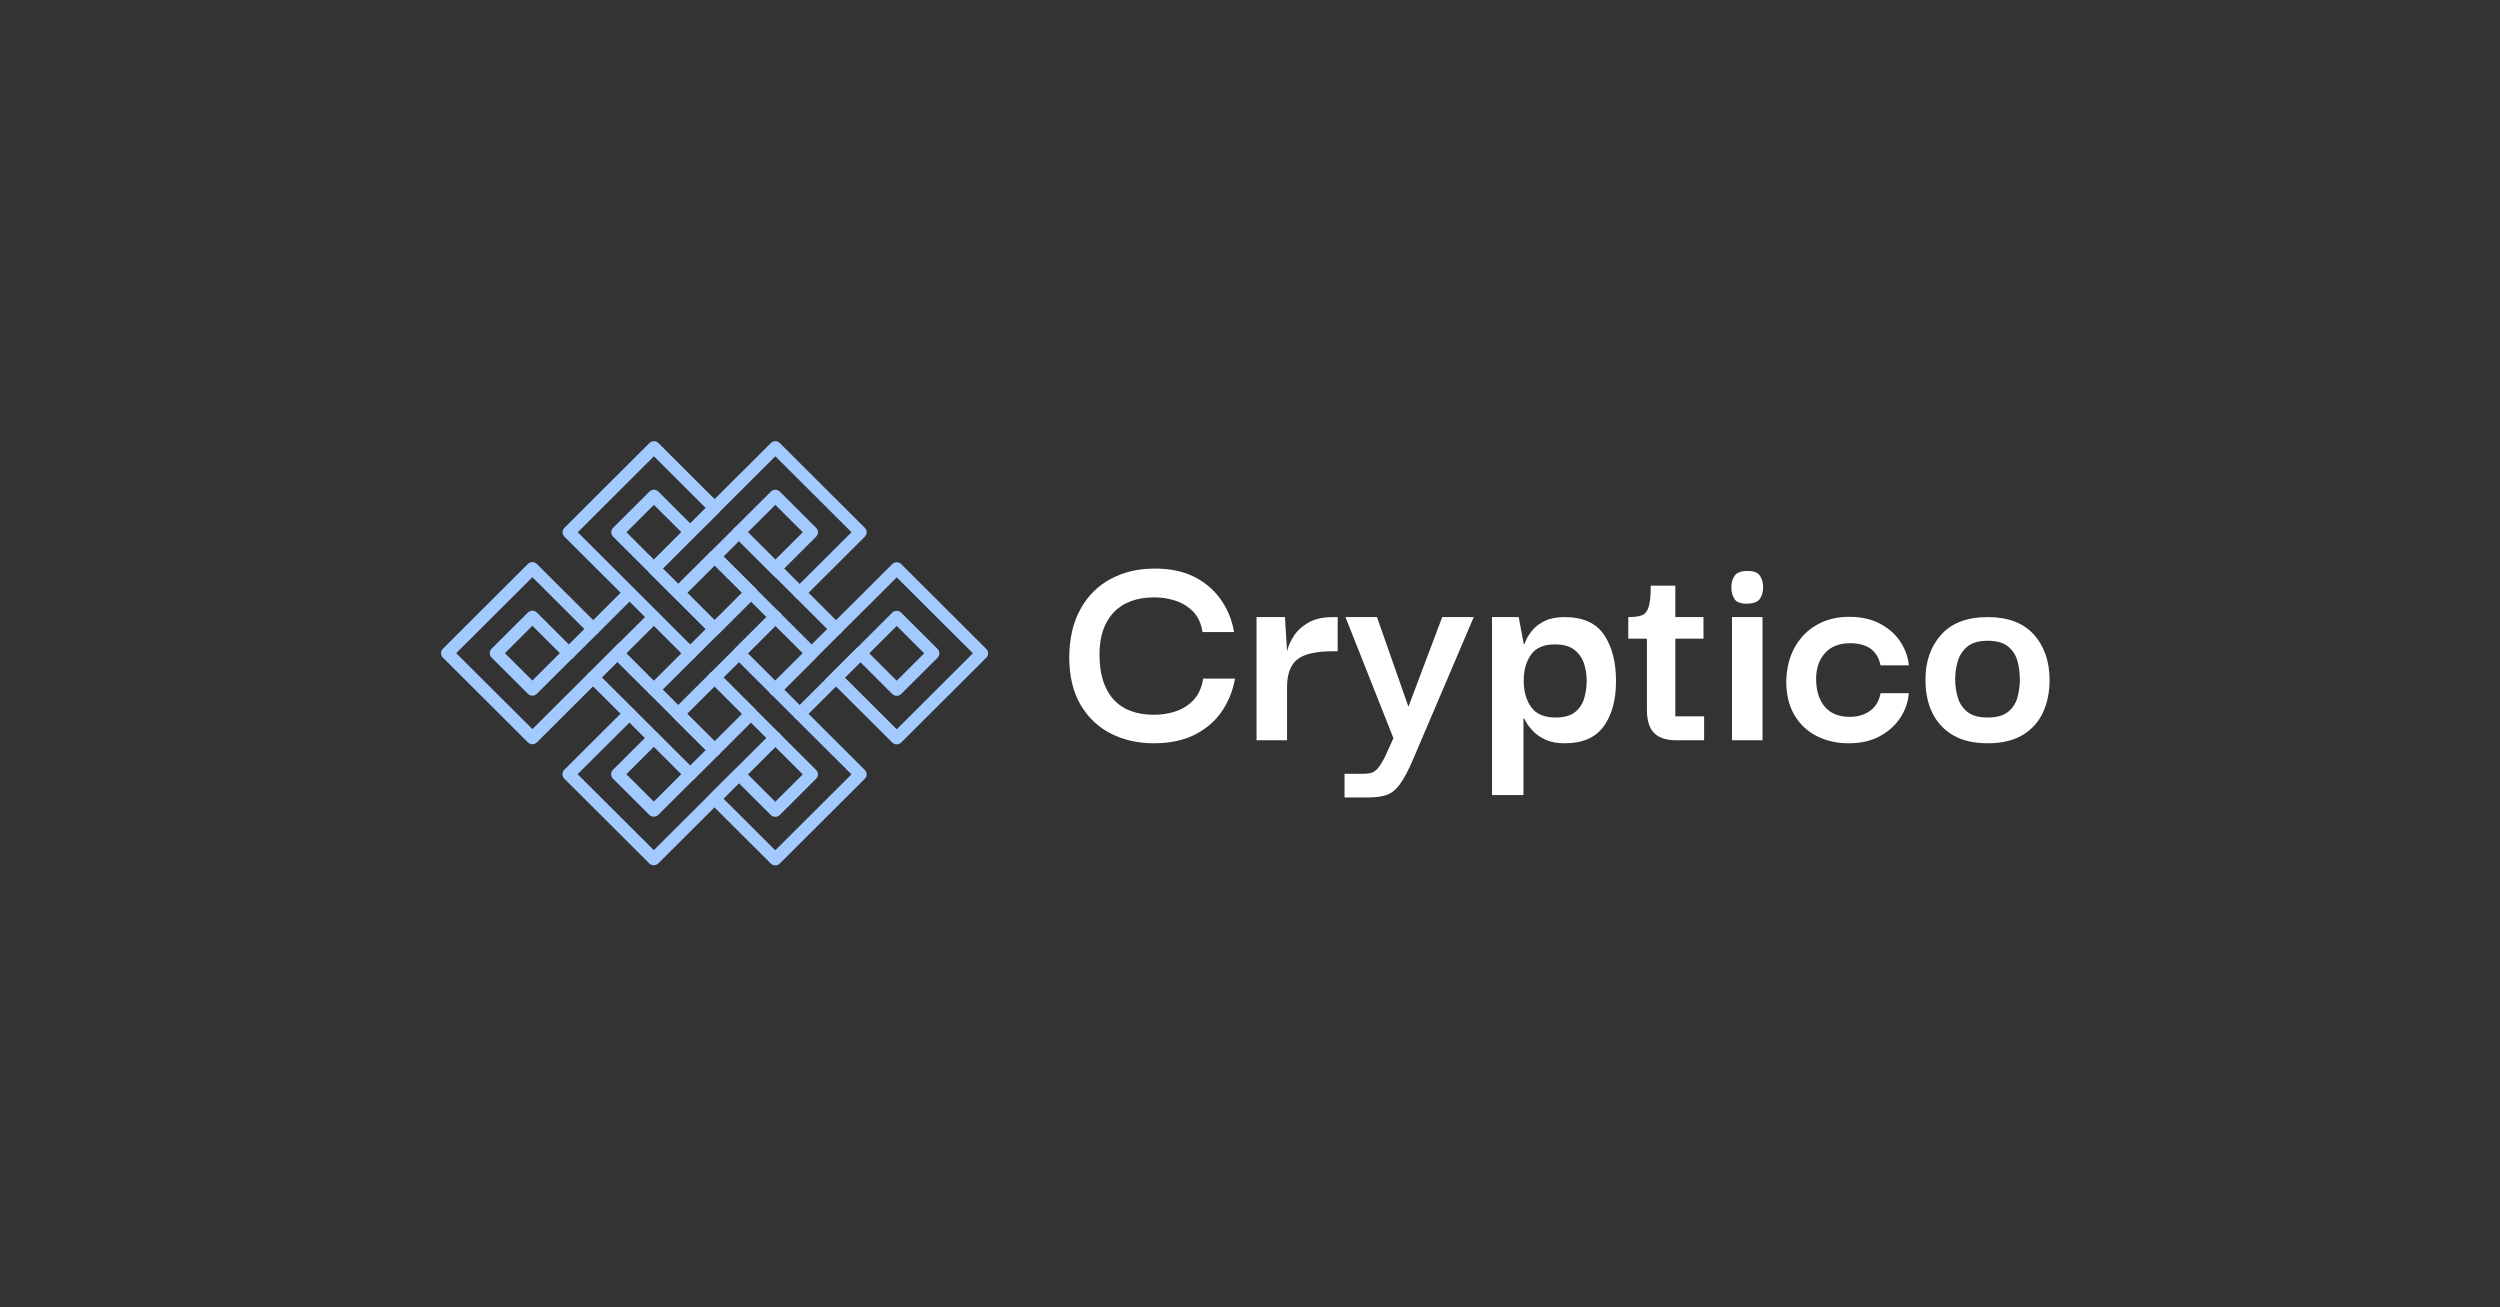 <svg xmlns="http://www.w3.org/2000/svg" xmlns:xlink="http://www.w3.org/1999/xlink" width="570" zoomAndPan="magnify" viewBox="0 0 427.5 223.5" height="298" preserveAspectRatio="xMidYMid meet" version="1.0"><rect x="0" y="0" width="427.5" height="223.5" fill="#333333" stroke="none"/><defs><g/><clipPath id="a9ebd62bd0"><path d="M 131 96 L 168.961 96 L 168.961 128 L 131 128 Z M 131 96 " clip-rule="nonzero"/></clipPath><clipPath id="eefc0f6dbd"><path d="M 116 75.434 L 149 75.434 L 149 107 L 116 107 Z M 116 75.434 " clip-rule="nonzero"/></clipPath><clipPath id="df4c2763ac"><path d="M 96 75.434 L 128 75.434 L 128 107 L 96 107 Z M 96 75.434 " clip-rule="nonzero"/></clipPath><clipPath id="43365fcb30"><path d="M 75.312 96 L 108 96 L 108 128 L 75.312 128 Z M 75.312 96 " clip-rule="nonzero"/></clipPath></defs><g clip-path="url(#a9ebd62bd0)"><path fill="#a2caff" d="M 158.035 111.715 L 153.34 107.035 L 148.645 111.715 L 153.34 116.398 Z M 153.34 96.141 C 153.613 96.141 153.891 96.246 154.102 96.457 L 168.645 110.957 C 168.848 111.16 168.961 111.434 168.961 111.715 C 168.961 112 168.848 112.273 168.645 112.473 L 154.102 126.977 C 153.68 127.395 153 127.395 152.578 126.977 L 142.957 117.387 L 142.848 117.496 C 142.426 117.914 141.746 117.914 141.328 117.496 C 140.906 117.078 140.906 116.398 141.328 115.98 L 152.578 104.762 C 153 104.344 153.68 104.344 154.102 104.762 L 160.316 110.957 C 160.516 111.16 160.629 111.434 160.629 111.715 C 160.629 112 160.516 112.273 160.316 112.473 L 154.102 118.672 C 153.68 119.09 153 119.09 152.578 118.672 L 147.125 113.23 L 144.477 115.871 L 153.34 124.703 L 166.367 111.715 L 153.34 98.73 L 133.34 118.668 C 132.922 119.086 132.242 119.086 131.82 118.668 C 131.402 118.25 131.402 117.57 131.82 117.152 L 152.578 96.457 C 152.789 96.246 153.066 96.141 153.34 96.141 " fill-opacity="1" fill-rule="nonzero"/></g><g clip-path="url(#eefc0f6dbd)"><path fill="#a2caff" d="M 122.203 94.098 C 122.477 94.098 122.754 94.199 122.961 94.41 L 133.344 104.758 C 133.762 105.176 133.762 105.855 133.344 106.273 C 132.922 106.691 132.242 106.691 131.82 106.273 L 121.441 95.926 C 121.023 95.508 121.023 94.828 121.441 94.41 C 121.652 94.199 121.926 94.098 122.203 94.098 Z M 137.277 91.012 L 132.582 86.332 L 127.887 91.012 L 132.582 95.695 Z M 132.582 83.746 C 132.867 83.746 133.141 83.855 133.344 84.059 L 139.559 90.258 C 139.977 90.676 139.977 91.352 139.559 91.773 L 133.344 97.969 C 132.938 98.371 132.227 98.371 131.82 97.969 L 125.605 91.773 C 125.188 91.352 125.188 90.676 125.605 90.258 L 131.82 84.059 C 132.023 83.855 132.297 83.746 132.582 83.746 Z M 132.582 75.438 C 132.867 75.438 133.141 75.551 133.344 75.754 L 147.887 90.258 C 148.309 90.676 148.309 91.352 147.887 91.773 L 137.512 102.117 C 137.094 102.535 136.414 102.535 135.992 102.117 C 135.574 101.699 135.574 101.023 135.992 100.602 L 145.609 91.012 L 132.582 78.027 L 118.797 91.773 C 118.375 92.191 117.695 92.191 117.277 91.773 C 116.855 91.352 116.855 90.676 117.277 90.258 L 131.82 75.754 C 132.023 75.551 132.297 75.438 132.582 75.438 " fill-opacity="1" fill-rule="nonzero"/></g><path fill="#a2caff" d="M 122.199 114.793 C 122.473 114.793 122.75 114.898 122.957 115.105 L 133.344 125.461 C 133.762 125.879 133.762 126.559 133.344 126.977 C 132.922 127.395 132.242 127.395 131.824 126.977 L 121.438 116.621 C 121.02 116.203 121.02 115.523 121.438 115.105 C 121.648 114.898 121.922 114.793 122.199 114.793 Z M 147.129 110.645 C 147.406 110.645 147.68 110.75 147.891 110.957 C 148.309 111.375 148.309 112.055 147.891 112.473 L 137.504 122.828 C 137.086 123.246 136.406 123.246 135.984 122.828 C 135.566 122.41 135.566 121.73 135.984 121.312 L 146.371 110.957 C 146.578 110.75 146.855 110.645 147.129 110.645 Z M 137.281 111.715 L 132.582 107.035 L 127.887 111.715 L 132.582 116.398 Z M 132.582 104.445 C 132.859 104.445 133.133 104.551 133.344 104.762 L 139.559 110.957 C 139.762 111.16 139.875 111.43 139.875 111.715 C 139.875 112 139.762 112.273 139.559 112.473 L 133.344 118.672 C 132.922 119.09 132.242 119.09 131.824 118.672 L 125.609 112.473 C 125.188 112.055 125.188 111.375 125.609 110.957 L 131.824 104.762 C 132.031 104.551 132.309 104.445 132.582 104.445 Z M 128.422 100.289 C 128.699 100.289 128.973 100.395 129.184 100.602 C 129.602 101.023 129.602 101.699 129.184 102.121 L 118.797 112.473 C 118.379 112.891 117.699 112.891 117.277 112.473 C 116.859 112.055 116.859 111.375 117.277 110.957 L 127.664 100.602 C 127.875 100.395 128.148 100.289 128.422 100.289 Z M 132.582 96.141 C 132.859 96.141 133.133 96.246 133.344 96.457 L 143.719 106.801 C 144.141 107.219 144.141 107.898 143.719 108.316 C 143.301 108.734 142.621 108.734 142.199 108.316 L 131.824 97.969 C 131.402 97.551 131.402 96.875 131.824 96.457 C 132.031 96.246 132.309 96.141 132.582 96.141 " fill-opacity="1" fill-rule="nonzero"/><path fill="#a2caff" d="M 132.582 104.445 C 132.859 104.445 133.133 104.551 133.344 104.758 C 133.762 105.18 133.762 105.855 133.344 106.273 L 122.965 116.621 C 122.547 117.039 121.867 117.039 121.445 116.621 C 121.027 116.203 121.027 115.523 121.445 115.105 L 131.824 104.758 C 132.031 104.551 132.309 104.445 132.582 104.445 Z M 126.902 101.359 L 122.207 96.68 L 117.512 101.359 L 122.207 106.043 Z M 122.207 94.094 C 122.48 94.094 122.758 94.195 122.965 94.406 L 129.184 100.602 C 129.383 100.805 129.496 101.074 129.496 101.359 C 129.496 101.645 129.383 101.918 129.184 102.117 L 122.965 108.316 C 122.766 108.516 122.492 108.629 122.207 108.629 C 121.922 108.629 121.648 108.516 121.445 108.316 L 115.23 102.117 C 114.812 101.699 114.812 101.02 115.23 100.602 L 121.445 94.406 C 121.656 94.195 121.934 94.094 122.207 94.094 Z M 126.371 89.938 C 126.645 89.938 126.922 90.043 127.129 90.25 L 133.859 96.961 C 134.281 97.379 134.281 98.059 133.859 98.477 C 133.441 98.895 132.762 98.895 132.34 98.477 L 125.609 91.77 C 125.191 91.348 125.191 90.672 125.609 90.25 C 125.82 90.043 126.094 89.938 126.371 89.938 Z M 122.207 85.785 C 122.48 85.785 122.758 85.891 122.965 86.102 C 123.387 86.52 123.387 87.195 122.965 87.617 L 112.766 97.785 C 112.348 98.203 111.664 98.203 111.246 97.785 C 110.824 97.367 110.824 96.691 111.246 96.27 L 121.445 86.102 C 121.656 85.891 121.934 85.785 122.207 85.785 " fill-opacity="1" fill-rule="nonzero"/><g clip-path="url(#df4c2763ac)"><path fill="#a2caff" d="M 116.52 91.016 L 111.82 86.332 L 107.125 91.016 L 111.82 95.699 Z M 111.82 83.746 C 112.098 83.746 112.371 83.852 112.582 84.062 L 118.797 90.258 C 119.219 90.676 119.219 91.355 118.797 91.773 L 113.344 97.215 L 115.988 99.852 L 125.609 90.258 C 126.027 89.84 126.707 89.84 127.129 90.258 C 127.547 90.676 127.547 91.355 127.129 91.773 L 116.75 102.121 C 116.699 102.172 116.641 102.219 116.578 102.258 C 116.16 102.535 115.594 102.488 115.227 102.121 L 104.844 91.773 C 104.645 91.57 104.531 91.301 104.531 91.016 C 104.531 90.73 104.645 90.457 104.844 90.258 L 111.062 84.059 C 111.273 83.852 111.547 83.746 111.82 83.746 Z M 111.82 75.441 C 112.098 75.441 112.371 75.547 112.582 75.754 L 122.961 86.105 C 123.383 86.523 123.383 87.203 122.961 87.621 C 122.543 88.039 121.863 88.039 121.441 87.621 L 111.82 78.027 L 98.797 91.016 L 112.582 104.762 C 113 105.18 113 105.859 112.582 106.277 C 112.164 106.695 111.484 106.695 111.062 106.277 L 96.516 91.773 C 96.312 91.57 96.203 91.301 96.203 91.016 C 96.203 90.73 96.312 90.457 96.516 90.258 L 111.062 75.754 C 111.273 75.547 111.547 75.441 111.82 75.441 " fill-opacity="1" fill-rule="nonzero"/></g><path fill="#a2caff" d="M 122.199 127.188 C 122.473 127.188 122.75 127.289 122.957 127.5 C 123.379 127.918 123.379 128.598 122.957 129.016 L 118.789 133.172 C 118.371 133.59 117.688 133.59 117.27 133.172 C 116.848 132.754 116.848 132.074 117.27 131.656 L 121.438 127.5 C 121.648 127.289 121.922 127.188 122.199 127.188 Z M 137.27 132.414 L 132.574 127.734 L 127.879 132.414 L 132.574 137.098 Z M 132.574 125.145 C 132.859 125.145 133.133 125.258 133.336 125.461 L 139.551 131.656 C 139.969 132.074 139.969 132.754 139.551 133.172 L 133.336 139.371 C 132.93 139.773 132.219 139.773 131.816 139.371 L 125.598 133.172 C 125.18 132.754 125.18 132.074 125.598 131.656 L 131.816 125.461 C 132.016 125.258 132.289 125.145 132.574 125.145 Z M 132.574 116.84 C 132.852 116.84 133.125 116.945 133.336 117.152 L 147.879 131.656 C 148.082 131.859 148.195 132.129 148.195 132.414 C 148.195 132.699 148.082 132.973 147.879 133.172 L 133.336 147.676 C 132.914 148.094 132.234 148.094 131.816 147.676 L 121.434 137.324 C 121.012 136.906 121.012 136.227 121.434 135.809 C 121.852 135.391 122.535 135.391 122.953 135.809 L 132.574 145.402 L 145.602 132.414 L 131.816 118.672 C 131.395 118.25 131.395 117.574 131.816 117.152 C 132.023 116.945 132.301 116.84 132.574 116.84 " fill-opacity="1" fill-rule="nonzero"/><path fill="#a2caff" d="M 132.578 125.141 C 132.852 125.141 133.129 125.246 133.34 125.457 C 133.758 125.875 133.758 126.551 133.34 126.969 L 122.957 137.32 C 122.539 137.738 121.859 137.738 121.438 137.32 C 121.02 136.902 121.02 136.223 121.438 135.805 L 131.82 125.453 C 132.027 125.246 132.305 125.141 132.578 125.141 Z M 126.895 122.059 L 122.199 117.379 L 117.504 122.059 L 122.199 126.742 Z M 122.199 114.793 C 122.473 114.793 122.75 114.895 122.957 115.105 L 129.172 121.301 C 129.594 121.719 129.594 122.398 129.172 122.816 L 122.957 129.016 C 122.555 129.418 121.84 129.418 121.438 129.016 L 115.223 122.816 C 114.805 122.398 114.805 121.719 115.223 121.301 L 121.438 115.105 C 121.648 114.895 121.922 114.793 122.199 114.793 " fill-opacity="1" fill-rule="nonzero"/><path fill="#a2caff" d="M 101.414 114.777 C 101.691 114.777 101.965 114.883 102.176 115.09 L 112.574 125.461 C 112.992 125.879 112.992 126.555 112.574 126.977 C 112.152 127.395 111.473 127.395 111.055 126.977 L 100.652 116.605 C 100.234 116.188 100.234 115.512 100.652 115.09 C 100.863 114.883 101.141 114.777 101.414 114.777 Z M 116.508 111.715 L 111.812 107.031 L 107.117 111.715 L 111.812 116.398 Z M 111.812 104.445 C 112.09 104.445 112.363 104.551 112.574 104.758 L 118.789 110.957 C 119.211 111.375 119.211 112.055 118.789 112.473 L 112.574 118.672 C 112.172 119.074 111.457 119.074 111.055 118.672 L 104.836 112.473 C 104.637 112.273 104.523 112 104.523 111.715 C 104.523 111.43 104.637 111.156 104.836 110.957 L 111.055 104.758 C 111.262 104.551 111.539 104.445 111.812 104.445 Z M 107.656 100.285 C 107.934 100.285 108.207 100.391 108.418 100.598 C 108.836 101.016 108.836 101.695 108.418 102.113 L 98.027 112.473 C 97.609 112.891 96.926 112.891 96.508 112.473 C 96.09 112.055 96.09 111.375 96.508 110.957 L 106.898 100.598 C 107.105 100.391 107.383 100.285 107.656 100.285 Z M 111.812 96.141 C 112.09 96.141 112.363 96.246 112.574 96.453 L 122.957 106.809 C 123.379 107.227 123.379 107.906 122.957 108.324 C 122.539 108.742 121.859 108.742 121.438 108.324 L 111.055 97.969 C 110.633 97.551 110.633 96.875 111.055 96.453 C 111.262 96.246 111.539 96.141 111.812 96.141 " fill-opacity="1" fill-rule="nonzero"/><path fill="#a2caff" d="M 116.496 132.391 L 111.801 127.711 L 107.102 132.391 L 111.801 137.074 Z M 111.801 125.121 C 112.086 125.121 112.359 125.234 112.559 125.438 L 118.773 131.633 C 119.195 132.051 119.195 132.73 118.773 133.148 L 112.559 139.348 C 112.156 139.75 111.441 139.75 111.039 139.348 L 104.824 133.148 C 104.402 132.73 104.402 132.051 104.824 131.633 L 111.039 125.438 C 111.242 125.234 111.516 125.121 111.801 125.121 Z M 107.633 120.969 C 107.91 120.969 108.184 121.074 108.395 121.285 C 108.812 121.703 108.812 122.379 108.395 122.801 L 98.773 132.391 L 111.801 145.379 L 125.586 131.633 C 126.004 131.215 126.684 131.215 127.105 131.633 C 127.523 132.051 127.523 132.73 127.105 133.148 L 112.559 147.652 C 112.156 148.055 111.441 148.055 111.039 147.652 L 96.492 133.148 C 96.293 132.949 96.18 132.676 96.18 132.391 C 96.18 132.105 96.293 131.836 96.492 131.633 L 106.875 121.285 C 107.086 121.074 107.359 120.969 107.633 120.969 Z M 111.801 116.816 C 112.074 116.816 112.348 116.922 112.559 117.133 L 122.957 127.5 C 123.379 127.918 123.379 128.598 122.957 129.016 C 122.539 129.434 121.859 129.434 121.438 129.016 L 111.039 118.648 C 110.621 118.227 110.621 117.551 111.039 117.133 C 111.25 116.922 111.523 116.816 111.801 116.816 " fill-opacity="1" fill-rule="nonzero"/><g clip-path="url(#43365fcb30)"><path fill="#a2caff" d="M 95.734 111.691 L 91.039 107.008 L 86.344 111.691 L 91.039 116.375 Z M 91.039 104.422 C 91.312 104.422 91.59 104.527 91.797 104.734 L 98.016 110.934 C 98.215 111.137 98.328 111.406 98.328 111.691 C 98.328 111.977 98.215 112.246 98.016 112.449 L 91.797 118.645 C 91.379 119.066 90.699 119.066 90.277 118.645 L 84.062 112.449 C 83.645 112.031 83.645 111.352 84.062 110.934 L 90.277 104.734 C 90.488 104.527 90.762 104.422 91.039 104.422 Z M 91.039 96.117 C 91.312 96.117 91.59 96.223 91.797 96.43 L 102.199 106.801 C 102.617 107.219 102.617 107.895 102.199 108.316 C 101.777 108.734 101.098 108.734 100.68 108.316 L 91.039 98.703 L 78.012 111.691 L 91.039 124.68 L 105.66 110.102 C 106.078 109.684 106.758 109.684 107.18 110.102 C 107.598 110.52 107.598 111.199 107.18 111.617 L 91.797 126.953 C 91.598 127.152 91.324 127.266 91.039 127.266 C 90.754 127.266 90.48 127.152 90.277 126.953 L 75.734 112.449 C 75.312 112.031 75.312 111.352 75.734 110.934 L 90.277 96.43 C 90.488 96.223 90.762 96.117 91.039 96.117 " fill-opacity="1" fill-rule="nonzero"/></g><g fill="#ffffff" fill-opacity="1"><g transform="translate(181.87, 126.585)"><g><path d="M 15.422 0.516 C 12.723 0.516 10.281 -0.035 8.094 -1.141 C 5.906 -2.254 4.172 -3.906 2.891 -6.094 C 1.609 -8.281 0.969 -11.016 0.969 -14.297 C 1.008 -17.504 1.66 -20.234 2.922 -22.484 C 4.18 -24.742 5.906 -26.453 8.094 -27.609 C 10.281 -28.773 12.773 -29.359 15.578 -29.359 C 18.242 -29.359 20.516 -28.879 22.391 -27.922 C 24.266 -26.961 25.773 -25.66 26.922 -24.016 C 28.066 -22.379 28.812 -20.539 29.156 -18.5 L 23.766 -18.5 C 23.535 -20 22.984 -21.18 22.109 -22.047 C 21.234 -22.922 20.211 -23.535 19.047 -23.891 C 17.891 -24.254 16.734 -24.438 15.578 -24.438 C 12.535 -24.438 10.203 -23.582 8.578 -21.875 C 6.953 -20.164 6.141 -17.758 6.141 -14.656 C 6.141 -11.344 6.93 -8.797 8.516 -7.016 C 10.109 -5.242 12.426 -4.359 15.469 -4.359 C 16.738 -4.359 17.969 -4.551 19.156 -4.938 C 20.352 -5.332 21.379 -5.984 22.234 -6.891 C 23.086 -7.797 23.633 -9.016 23.875 -10.547 L 29.312 -10.547 C 28.938 -8.43 28.176 -6.547 27.031 -4.891 C 25.883 -3.234 24.344 -1.914 22.406 -0.938 C 20.477 0.031 18.148 0.516 15.422 0.516 Z M 15.422 0.516 "/></g></g></g><g fill="#ffffff" fill-opacity="1"><g transform="translate(212.711, 126.585)"><g><path d="M 2.156 0 L 2.156 -21.062 L 7.016 -21.062 L 7.375 -15.219 C 7.582 -16.102 7.984 -17 8.578 -17.906 C 9.18 -18.812 10.02 -19.562 11.094 -20.156 C 12.164 -20.758 13.555 -21.062 15.266 -21.062 L 16.031 -21.062 L 16.031 -15.219 L 15.266 -15.219 C 12.328 -15.219 10.273 -14.75 9.109 -13.812 C 7.953 -12.875 7.375 -11.289 7.375 -9.062 L 7.375 0 Z M 2.156 0 "/></g></g></g><g fill="#ffffff" fill-opacity="1"><g transform="translate(230.027, 126.585)"><g><path d="M -0.109 9.781 L -0.109 5.734 L 3.125 5.734 C 3.633 5.734 4.078 5.68 4.453 5.578 C 4.828 5.484 5.203 5.223 5.578 4.797 C 5.953 4.367 6.379 3.676 6.859 2.719 L 8.25 -0.359 L 0.047 -21.062 L 5.438 -21.062 L 10.812 -5.734 L 16.594 -21.062 L 21.984 -21.062 L 11.625 3.234 C 10.812 5.141 10.062 6.562 9.375 7.5 C 8.688 8.445 7.926 9.062 7.094 9.344 C 6.258 9.633 5.191 9.781 3.891 9.781 Z M -0.109 9.781 "/></g></g></g><g fill="#ffffff" fill-opacity="1"><g transform="translate(252.62, 126.585)"><g><path d="M 14.953 0.516 C 13.66 0.516 12.578 0.316 11.703 -0.078 C 10.836 -0.473 10.141 -0.941 9.609 -1.484 C 9.078 -2.035 8.68 -2.531 8.422 -2.969 C 8.172 -3.414 8.031 -3.672 8 -3.734 L 7.891 -3.734 L 7.891 9.375 L 2.516 9.375 L 2.516 -21.062 L 7.078 -21.062 L 7.938 -16.453 L 8.047 -16.453 C 8.078 -16.547 8.203 -16.832 8.422 -17.312 C 8.648 -17.789 9.008 -18.32 9.5 -18.906 C 10 -19.488 10.691 -19.992 11.578 -20.422 C 12.461 -20.848 13.57 -21.062 14.906 -21.062 C 18.051 -21.062 20.305 -20.051 21.672 -18.031 C 23.035 -16.02 23.719 -13.391 23.719 -10.141 C 23.719 -6.898 23.016 -4.312 21.609 -2.375 C 20.211 -0.445 17.992 0.516 14.953 0.516 Z M 13.375 -3.891 C 14.812 -3.891 15.91 -4.188 16.672 -4.781 C 17.441 -5.383 17.973 -6.172 18.266 -7.141 C 18.555 -8.117 18.703 -9.141 18.703 -10.203 C 18.703 -11.254 18.539 -12.25 18.219 -13.188 C 17.895 -14.133 17.336 -14.906 16.547 -15.5 C 15.766 -16.094 14.672 -16.391 13.266 -16.391 C 11.359 -16.391 9.992 -15.801 9.172 -14.625 C 8.348 -13.445 7.938 -11.973 7.938 -10.203 C 7.938 -8.348 8.363 -6.832 9.219 -5.656 C 10.07 -4.477 11.457 -3.891 13.375 -3.891 Z M 13.375 -3.891 "/></g></g></g><g fill="#ffffff" fill-opacity="1"><g transform="translate(277.826, 126.585)"><g><path d="M 8.812 0 C 7.133 0 5.879 -0.406 5.047 -1.219 C 4.211 -2.039 3.797 -3.375 3.797 -5.219 L 3.797 -17.375 L 0.609 -17.375 L 0.609 -21.062 C 1.598 -21.062 2.363 -21.16 2.906 -21.359 C 3.457 -21.566 3.852 -22.047 4.094 -22.797 C 4.332 -23.547 4.453 -24.758 4.453 -26.438 L 8.656 -26.438 L 8.656 -21.062 L 13.469 -21.062 L 13.469 -17.375 L 8.656 -17.375 L 8.656 -4.094 L 13.578 -4.094 L 13.578 0 Z M 8.812 0 "/></g></g></g><g fill="#ffffff" fill-opacity="1"><g transform="translate(293.452, 126.585)"><g><path d="M 5.375 -23.359 C 4.25 -23.328 3.504 -23.594 3.141 -24.156 C 2.785 -24.719 2.609 -25.395 2.609 -26.188 C 2.609 -26.938 2.797 -27.582 3.172 -28.125 C 3.547 -28.676 4.281 -28.953 5.375 -28.953 C 6.438 -28.953 7.145 -28.676 7.5 -28.125 C 7.863 -27.582 8.047 -26.938 8.047 -26.188 C 8.047 -25.395 7.863 -24.734 7.5 -24.203 C 7.145 -23.68 6.438 -23.398 5.375 -23.359 Z M 2.719 0 L 2.719 -21.062 L 7.938 -21.062 L 7.938 0 Z M 2.719 0 "/></g></g></g><g fill="#ffffff" fill-opacity="1"><g transform="translate(304.057, 126.585)"><g><path d="M 12.047 0.516 C 10.055 0.516 8.258 0.113 6.656 -0.688 C 5.051 -1.488 3.77 -2.68 2.812 -4.266 C 1.863 -5.859 1.391 -7.801 1.391 -10.094 C 1.453 -12.383 1.953 -14.348 2.891 -15.984 C 3.828 -17.617 5.086 -18.879 6.672 -19.766 C 8.266 -20.66 10.086 -21.109 12.141 -21.109 C 14.223 -21.109 16.004 -20.707 17.484 -19.906 C 18.973 -19.102 20.129 -18.062 20.953 -16.781 C 21.773 -15.5 22.238 -14.176 22.344 -12.812 L 17.516 -12.812 C 17.004 -15.332 15.266 -16.594 12.297 -16.594 C 10.453 -16.594 9.023 -16.031 8.016 -14.906 C 7.004 -13.781 6.5 -12.312 6.5 -10.5 C 6.5 -8.52 6.984 -6.941 7.953 -5.766 C 8.93 -4.586 10.379 -4 12.297 -4 C 13.598 -4 14.734 -4.336 15.703 -5.016 C 16.672 -5.703 17.273 -6.711 17.516 -8.047 L 22.344 -8.047 C 22.238 -6.578 21.766 -5.191 20.922 -3.891 C 20.086 -2.598 18.926 -1.539 17.438 -0.719 C 15.957 0.102 14.16 0.516 12.047 0.516 Z M 12.047 0.516 "/></g></g></g><g fill="#ffffff" fill-opacity="1"><g transform="translate(328.084, 126.585)"><g><path d="M 11.828 0.516 C 9.441 0.516 7.461 0.055 5.891 -0.859 C 4.316 -1.785 3.133 -3.062 2.344 -4.688 C 1.562 -6.312 1.172 -8.164 1.172 -10.25 C 1.141 -13.383 2.02 -15.969 3.812 -18 C 5.602 -20.039 8.273 -21.062 11.828 -21.062 C 15.285 -21.062 17.91 -20.066 19.703 -18.078 C 21.492 -16.098 22.391 -13.488 22.391 -10.25 C 22.391 -8.227 22.016 -6.398 21.266 -4.766 C 20.516 -3.129 19.352 -1.836 17.781 -0.891 C 16.207 0.047 14.223 0.516 11.828 0.516 Z M 11.828 -3.891 C 13.336 -3.891 14.492 -4.211 15.297 -4.859 C 16.098 -5.516 16.633 -6.344 16.906 -7.344 C 17.176 -8.352 17.312 -9.375 17.312 -10.406 C 17.312 -11.457 17.176 -12.492 16.906 -13.516 C 16.633 -14.547 16.098 -15.383 15.297 -16.031 C 14.492 -16.688 13.336 -17.016 11.828 -17.016 C 10.297 -17.016 9.129 -16.68 8.328 -16.016 C 7.523 -15.348 6.977 -14.508 6.688 -13.5 C 6.395 -12.488 6.25 -11.457 6.25 -10.406 C 6.25 -9.375 6.395 -8.352 6.688 -7.344 C 6.977 -6.344 7.523 -5.516 8.328 -4.859 C 9.129 -4.211 10.297 -3.891 11.828 -3.891 Z M 11.828 -3.891 "/></g></g></g></svg>